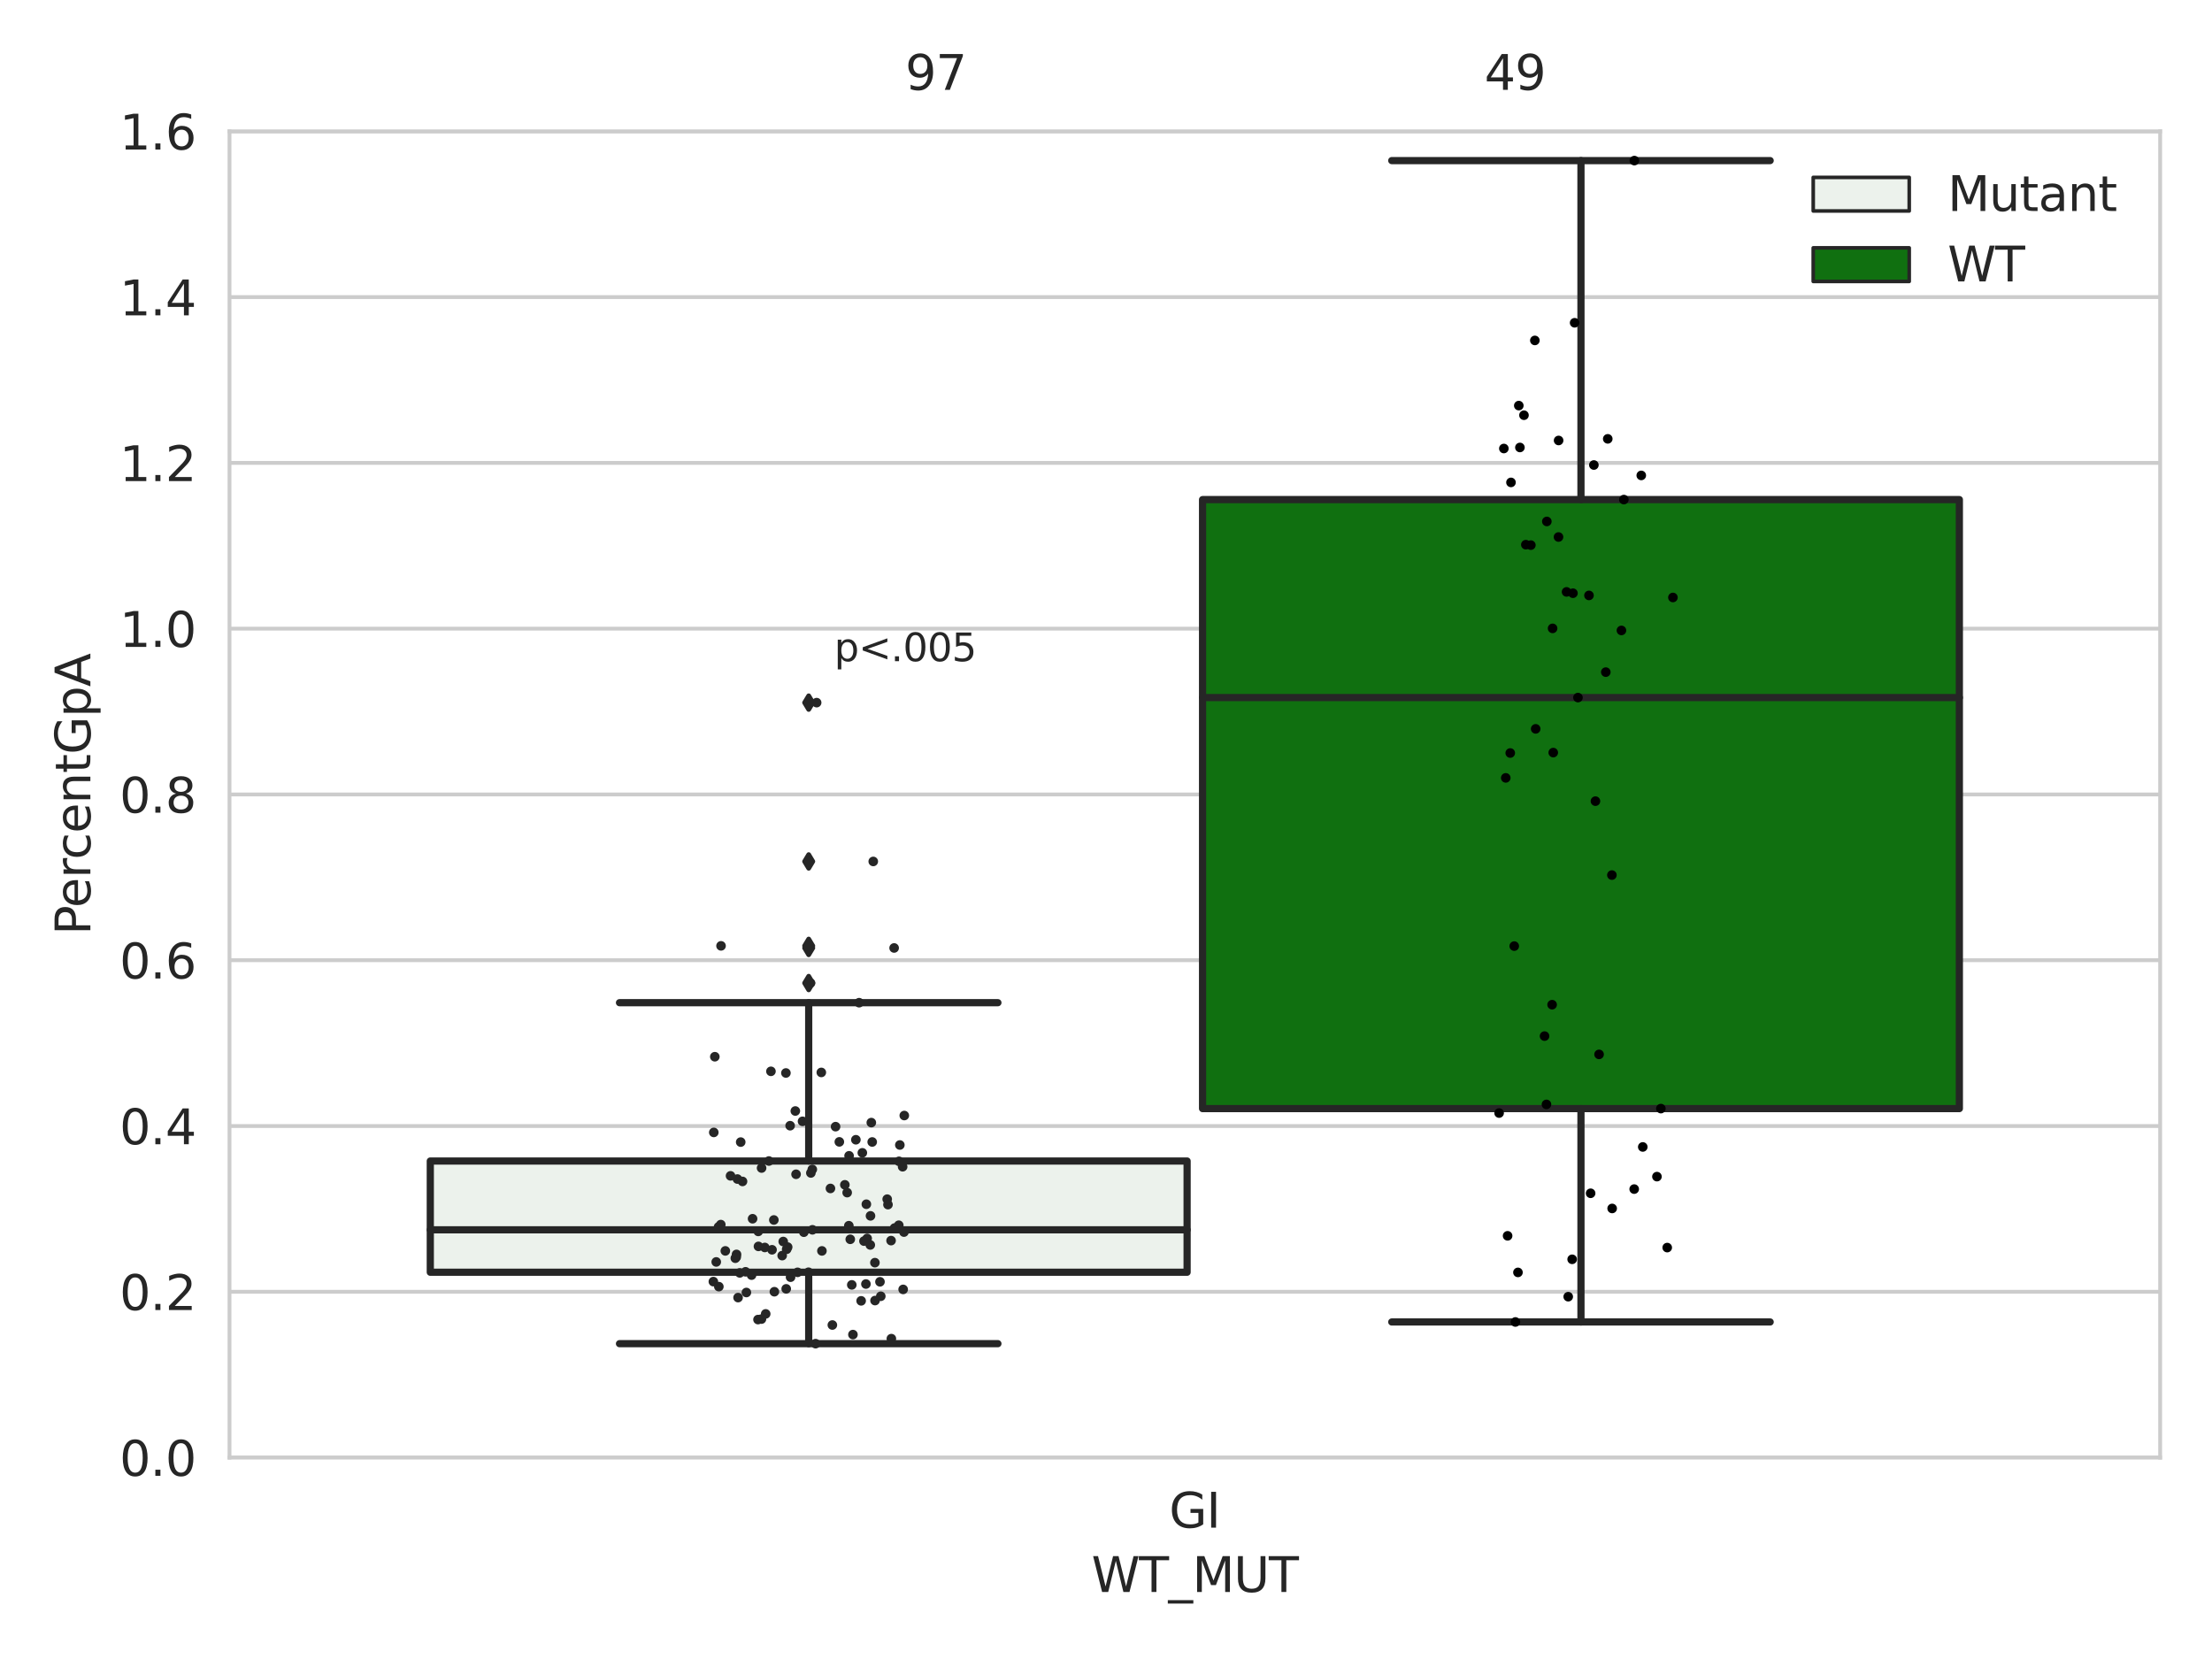 <?xml version="1.0" encoding="utf-8" standalone="no"?>
<!DOCTYPE svg PUBLIC "-//W3C//DTD SVG 1.1//EN"
  "http://www.w3.org/Graphics/SVG/1.1/DTD/svg11.dtd">
<svg xmlns:xlink="http://www.w3.org/1999/xlink" width="460.8pt" height="345.6pt" viewBox="0 0 460.8 345.6" xmlns="http://www.w3.org/2000/svg" version="1.1">
 <defs>
  <style type="text/css">*{stroke-linejoin: round; stroke-linecap: butt}</style>
 </defs>
 <g id="figure_1">
  <g id="patch_1">
   <path d="M 0 345.6 
L 460.8 345.6 
L 460.8 0 
L 0 0 
z
" style="fill: #ffffff"/>
  </g>
  <g id="axes_1">
   <g id="patch_2">
    <path d="M 47.81 303.64 
L 450 303.64 
L 450 27.354 
L 47.81 27.354 
z
" style="fill: #ffffff"/>
   </g>
   <g id="matplotlib.axis_1">
    <g id="xtick_1">
     <g id="text_1">
      <!-- GI -->
      <g style="fill: #262626" transform="translate(243.556 318.238)scale(0.1 -0.1)">
       <defs>
        <path id="DejaVuSans-47" d="M 3809 666 
L 3809 1919 
L 2778 1919 
L 2778 2438 
L 4434 2438 
L 4434 434 
Q 4069 175 3628 42 
Q 3188 -91 2688 -91 
Q 1594 -91 976 548 
Q 359 1188 359 2328 
Q 359 3472 976 4111 
Q 1594 4750 2688 4750 
Q 3144 4750 3555 4637 
Q 3966 4525 4313 4306 
L 4313 3634 
Q 3963 3931 3569 4081 
Q 3175 4231 2741 4231 
Q 1884 4231 1454 3753 
Q 1025 3275 1025 2328 
Q 1025 1384 1454 906 
Q 1884 428 2741 428 
Q 3075 428 3337 486 
Q 3600 544 3809 666 
z
" transform="scale(0.016)"/>
        <path id="DejaVuSans-49" d="M 628 4666 
L 1259 4666 
L 1259 0 
L 628 0 
L 628 4666 
z
" transform="scale(0.016)"/>
       </defs>
       <use xlink:href="#DejaVuSans-47"/>
       <use xlink:href="#DejaVuSans-49" x="77.49"/>
      </g>
     </g>
    </g>
    <g id="text_2">
     <!-- WT_MUT -->
     <g style="fill: #262626" transform="translate(227.38 331.638)scale(0.1 -0.1)">
      <defs>
       <path id="DejaVuSans-57" d="M 213 4666 
L 850 4666 
L 1831 722 
L 2809 4666 
L 3519 4666 
L 4500 722 
L 5478 4666 
L 6119 4666 
L 4947 0 
L 4153 0 
L 3169 4050 
L 2175 0 
L 1381 0 
L 213 4666 
z
" transform="scale(0.016)"/>
       <path id="DejaVuSans-54" d="M -19 4666 
L 3928 4666 
L 3928 4134 
L 2272 4134 
L 2272 0 
L 1638 0 
L 1638 4134 
L -19 4134 
L -19 4666 
z
" transform="scale(0.016)"/>
       <path id="DejaVuSans-5f" d="M 3263 -1063 
L 3263 -1509 
L -63 -1509 
L -63 -1063 
L 3263 -1063 
z
" transform="scale(0.016)"/>
       <path id="DejaVuSans-4d" d="M 628 4666 
L 1569 4666 
L 2759 1491 
L 3956 4666 
L 4897 4666 
L 4897 0 
L 4281 0 
L 4281 4097 
L 3078 897 
L 2444 897 
L 1241 4097 
L 1241 0 
L 628 0 
L 628 4666 
z
" transform="scale(0.016)"/>
       <path id="DejaVuSans-55" d="M 556 4666 
L 1191 4666 
L 1191 1831 
Q 1191 1081 1462 751 
Q 1734 422 2344 422 
Q 2950 422 3222 751 
Q 3494 1081 3494 1831 
L 3494 4666 
L 4128 4666 
L 4128 1753 
Q 4128 841 3676 375 
Q 3225 -91 2344 -91 
Q 1459 -91 1007 375 
Q 556 841 556 1753 
L 556 4666 
z
" transform="scale(0.016)"/>
      </defs>
      <use xlink:href="#DejaVuSans-57"/>
      <use xlink:href="#DejaVuSans-54" x="98.877"/>
      <use xlink:href="#DejaVuSans-5f" x="159.961"/>
      <use xlink:href="#DejaVuSans-4d" x="209.961"/>
      <use xlink:href="#DejaVuSans-55" x="296.24"/>
      <use xlink:href="#DejaVuSans-54" x="369.434"/>
     </g>
    </g>
   </g>
   <g id="matplotlib.axis_2">
    <g id="ytick_1">
     <g id="line2d_1">
      <path d="M 47.81 303.64 
L 450 303.64 
" clip-path="url(#p370058a675)" style="fill: none; stroke: #cccccc; stroke-width: 0.8; stroke-linecap: round"/>
     </g>
     <g id="text_3">
      <!-- 0.0 -->
      <g style="fill: #262626" transform="translate(24.907 307.439)scale(0.1 -0.1)">
       <defs>
        <path id="DejaVuSans-30" d="M 2034 4250 
Q 1547 4250 1301 3770 
Q 1056 3291 1056 2328 
Q 1056 1369 1301 889 
Q 1547 409 2034 409 
Q 2525 409 2770 889 
Q 3016 1369 3016 2328 
Q 3016 3291 2770 3770 
Q 2525 4250 2034 4250 
z
M 2034 4750 
Q 2819 4750 3233 4129 
Q 3647 3509 3647 2328 
Q 3647 1150 3233 529 
Q 2819 -91 2034 -91 
Q 1250 -91 836 529 
Q 422 1150 422 2328 
Q 422 3509 836 4129 
Q 1250 4750 2034 4750 
z
" transform="scale(0.016)"/>
        <path id="DejaVuSans-2e" d="M 684 794 
L 1344 794 
L 1344 0 
L 684 0 
L 684 794 
z
" transform="scale(0.016)"/>
       </defs>
       <use xlink:href="#DejaVuSans-30"/>
       <use xlink:href="#DejaVuSans-2e" x="63.623"/>
       <use xlink:href="#DejaVuSans-30" x="95.41"/>
      </g>
     </g>
    </g>
    <g id="ytick_2">
     <g id="line2d_2">
      <path d="M 47.81 269.104 
L 450 269.104 
" clip-path="url(#p370058a675)" style="fill: none; stroke: #cccccc; stroke-width: 0.8; stroke-linecap: round"/>
     </g>
     <g id="text_4">
      <!-- 0.2 -->
      <g style="fill: #262626" transform="translate(24.907 272.903)scale(0.1 -0.1)">
       <defs>
        <path id="DejaVuSans-32" d="M 1228 531 
L 3431 531 
L 3431 0 
L 469 0 
L 469 531 
Q 828 903 1448 1529 
Q 2069 2156 2228 2338 
Q 2531 2678 2651 2914 
Q 2772 3150 2772 3378 
Q 2772 3750 2511 3984 
Q 2250 4219 1831 4219 
Q 1534 4219 1204 4116 
Q 875 4013 500 3803 
L 500 4441 
Q 881 4594 1212 4672 
Q 1544 4750 1819 4750 
Q 2544 4750 2975 4387 
Q 3406 4025 3406 3419 
Q 3406 3131 3298 2873 
Q 3191 2616 2906 2266 
Q 2828 2175 2409 1742 
Q 1991 1309 1228 531 
z
" transform="scale(0.016)"/>
       </defs>
       <use xlink:href="#DejaVuSans-30"/>
       <use xlink:href="#DejaVuSans-2e" x="63.623"/>
       <use xlink:href="#DejaVuSans-32" x="95.41"/>
      </g>
     </g>
    </g>
    <g id="ytick_3">
     <g id="line2d_3">
      <path d="M 47.81 234.568 
L 450 234.568 
" clip-path="url(#p370058a675)" style="fill: none; stroke: #cccccc; stroke-width: 0.8; stroke-linecap: round"/>
     </g>
     <g id="text_5">
      <!-- 0.4 -->
      <g style="fill: #262626" transform="translate(24.907 238.368)scale(0.1 -0.1)">
       <defs>
        <path id="DejaVuSans-34" d="M 2419 4116 
L 825 1625 
L 2419 1625 
L 2419 4116 
z
M 2253 4666 
L 3047 4666 
L 3047 1625 
L 3713 1625 
L 3713 1100 
L 3047 1100 
L 3047 0 
L 2419 0 
L 2419 1100 
L 313 1100 
L 313 1709 
L 2253 4666 
z
" transform="scale(0.016)"/>
       </defs>
       <use xlink:href="#DejaVuSans-30"/>
       <use xlink:href="#DejaVuSans-2e" x="63.623"/>
       <use xlink:href="#DejaVuSans-34" x="95.41"/>
      </g>
     </g>
    </g>
    <g id="ytick_4">
     <g id="line2d_4">
      <path d="M 47.81 200.033 
L 450 200.033 
" clip-path="url(#p370058a675)" style="fill: none; stroke: #cccccc; stroke-width: 0.8; stroke-linecap: round"/>
     </g>
     <g id="text_6">
      <!-- 0.6 -->
      <g style="fill: #262626" transform="translate(24.907 203.832)scale(0.1 -0.1)">
       <defs>
        <path id="DejaVuSans-36" d="M 2113 2584 
Q 1688 2584 1439 2293 
Q 1191 2003 1191 1497 
Q 1191 994 1439 701 
Q 1688 409 2113 409 
Q 2538 409 2786 701 
Q 3034 994 3034 1497 
Q 3034 2003 2786 2293 
Q 2538 2584 2113 2584 
z
M 3366 4563 
L 3366 3988 
Q 3128 4100 2886 4159 
Q 2644 4219 2406 4219 
Q 1781 4219 1451 3797 
Q 1122 3375 1075 2522 
Q 1259 2794 1537 2939 
Q 1816 3084 2150 3084 
Q 2853 3084 3261 2657 
Q 3669 2231 3669 1497 
Q 3669 778 3244 343 
Q 2819 -91 2113 -91 
Q 1303 -91 875 529 
Q 447 1150 447 2328 
Q 447 3434 972 4092 
Q 1497 4750 2381 4750 
Q 2619 4750 2861 4703 
Q 3103 4656 3366 4563 
z
" transform="scale(0.016)"/>
       </defs>
       <use xlink:href="#DejaVuSans-30"/>
       <use xlink:href="#DejaVuSans-2e" x="63.623"/>
       <use xlink:href="#DejaVuSans-36" x="95.41"/>
      </g>
     </g>
    </g>
    <g id="ytick_5">
     <g id="line2d_5">
      <path d="M 47.81 165.497 
L 450 165.497 
" clip-path="url(#p370058a675)" style="fill: none; stroke: #cccccc; stroke-width: 0.8; stroke-linecap: round"/>
     </g>
     <g id="text_7">
      <!-- 0.8 -->
      <g style="fill: #262626" transform="translate(24.907 169.296)scale(0.1 -0.1)">
       <defs>
        <path id="DejaVuSans-38" d="M 2034 2216 
Q 1584 2216 1326 1975 
Q 1069 1734 1069 1313 
Q 1069 891 1326 650 
Q 1584 409 2034 409 
Q 2484 409 2743 651 
Q 3003 894 3003 1313 
Q 3003 1734 2745 1975 
Q 2488 2216 2034 2216 
z
M 1403 2484 
Q 997 2584 770 2862 
Q 544 3141 544 3541 
Q 544 4100 942 4425 
Q 1341 4750 2034 4750 
Q 2731 4750 3128 4425 
Q 3525 4100 3525 3541 
Q 3525 3141 3298 2862 
Q 3072 2584 2669 2484 
Q 3125 2378 3379 2068 
Q 3634 1759 3634 1313 
Q 3634 634 3220 271 
Q 2806 -91 2034 -91 
Q 1263 -91 848 271 
Q 434 634 434 1313 
Q 434 1759 690 2068 
Q 947 2378 1403 2484 
z
M 1172 3481 
Q 1172 3119 1398 2916 
Q 1625 2713 2034 2713 
Q 2441 2713 2670 2916 
Q 2900 3119 2900 3481 
Q 2900 3844 2670 4047 
Q 2441 4250 2034 4250 
Q 1625 4250 1398 4047 
Q 1172 3844 1172 3481 
z
" transform="scale(0.016)"/>
       </defs>
       <use xlink:href="#DejaVuSans-30"/>
       <use xlink:href="#DejaVuSans-2e" x="63.623"/>
       <use xlink:href="#DejaVuSans-38" x="95.41"/>
      </g>
     </g>
    </g>
    <g id="ytick_6">
     <g id="line2d_6">
      <path d="M 47.81 130.961 
L 450 130.961 
" clip-path="url(#p370058a675)" style="fill: none; stroke: #cccccc; stroke-width: 0.8; stroke-linecap: round"/>
     </g>
     <g id="text_8">
      <!-- 1.0 -->
      <g style="fill: #262626" transform="translate(24.907 134.76)scale(0.1 -0.1)">
       <defs>
        <path id="DejaVuSans-31" d="M 794 531 
L 1825 531 
L 1825 4091 
L 703 3866 
L 703 4441 
L 1819 4666 
L 2450 4666 
L 2450 531 
L 3481 531 
L 3481 0 
L 794 0 
L 794 531 
z
" transform="scale(0.016)"/>
       </defs>
       <use xlink:href="#DejaVuSans-31"/>
       <use xlink:href="#DejaVuSans-2e" x="63.623"/>
       <use xlink:href="#DejaVuSans-30" x="95.41"/>
      </g>
     </g>
    </g>
    <g id="ytick_7">
     <g id="line2d_7">
      <path d="M 47.81 96.425 
L 450 96.425 
" clip-path="url(#p370058a675)" style="fill: none; stroke: #cccccc; stroke-width: 0.8; stroke-linecap: round"/>
     </g>
     <g id="text_9">
      <!-- 1.2 -->
      <g style="fill: #262626" transform="translate(24.907 100.225)scale(0.1 -0.1)">
       <use xlink:href="#DejaVuSans-31"/>
       <use xlink:href="#DejaVuSans-2e" x="63.623"/>
       <use xlink:href="#DejaVuSans-32" x="95.41"/>
      </g>
     </g>
    </g>
    <g id="ytick_8">
     <g id="line2d_8">
      <path d="M 47.81 61.89 
L 450 61.89 
" clip-path="url(#p370058a675)" style="fill: none; stroke: #cccccc; stroke-width: 0.8; stroke-linecap: round"/>
     </g>
     <g id="text_10">
      <!-- 1.4 -->
      <g style="fill: #262626" transform="translate(24.907 65.689)scale(0.1 -0.1)">
       <use xlink:href="#DejaVuSans-31"/>
       <use xlink:href="#DejaVuSans-2e" x="63.623"/>
       <use xlink:href="#DejaVuSans-34" x="95.41"/>
      </g>
     </g>
    </g>
    <g id="ytick_9">
     <g id="line2d_9">
      <path d="M 47.81 27.354 
L 450 27.354 
" clip-path="url(#p370058a675)" style="fill: none; stroke: #cccccc; stroke-width: 0.8; stroke-linecap: round"/>
     </g>
     <g id="text_11">
      <!-- 1.6 -->
      <g style="fill: #262626" transform="translate(24.907 31.153)scale(0.1 -0.1)">
       <use xlink:href="#DejaVuSans-31"/>
       <use xlink:href="#DejaVuSans-2e" x="63.623"/>
       <use xlink:href="#DejaVuSans-36" x="95.41"/>
      </g>
     </g>
    </g>
    <g id="text_12">
     <!-- PercentGpA -->
     <g style="fill: #262626" transform="translate(18.827 194.774)rotate(-90)scale(0.1 -0.1)">
      <defs>
       <path id="DejaVuSans-50" d="M 1259 4147 
L 1259 2394 
L 2053 2394 
Q 2494 2394 2734 2622 
Q 2975 2850 2975 3272 
Q 2975 3691 2734 3919 
Q 2494 4147 2053 4147 
L 1259 4147 
z
M 628 4666 
L 2053 4666 
Q 2838 4666 3239 4311 
Q 3641 3956 3641 3272 
Q 3641 2581 3239 2228 
Q 2838 1875 2053 1875 
L 1259 1875 
L 1259 0 
L 628 0 
L 628 4666 
z
" transform="scale(0.016)"/>
       <path id="DejaVuSans-65" d="M 3597 1894 
L 3597 1613 
L 953 1613 
Q 991 1019 1311 708 
Q 1631 397 2203 397 
Q 2534 397 2845 478 
Q 3156 559 3463 722 
L 3463 178 
Q 3153 47 2828 -22 
Q 2503 -91 2169 -91 
Q 1331 -91 842 396 
Q 353 884 353 1716 
Q 353 2575 817 3079 
Q 1281 3584 2069 3584 
Q 2775 3584 3186 3129 
Q 3597 2675 3597 1894 
z
M 3022 2063 
Q 3016 2534 2758 2815 
Q 2500 3097 2075 3097 
Q 1594 3097 1305 2825 
Q 1016 2553 972 2059 
L 3022 2063 
z
" transform="scale(0.016)"/>
       <path id="DejaVuSans-72" d="M 2631 2963 
Q 2534 3019 2420 3045 
Q 2306 3072 2169 3072 
Q 1681 3072 1420 2755 
Q 1159 2438 1159 1844 
L 1159 0 
L 581 0 
L 581 3500 
L 1159 3500 
L 1159 2956 
Q 1341 3275 1631 3429 
Q 1922 3584 2338 3584 
Q 2397 3584 2469 3576 
Q 2541 3569 2628 3553 
L 2631 2963 
z
" transform="scale(0.016)"/>
       <path id="DejaVuSans-63" d="M 3122 3366 
L 3122 2828 
Q 2878 2963 2633 3030 
Q 2388 3097 2138 3097 
Q 1578 3097 1268 2742 
Q 959 2388 959 1747 
Q 959 1106 1268 751 
Q 1578 397 2138 397 
Q 2388 397 2633 464 
Q 2878 531 3122 666 
L 3122 134 
Q 2881 22 2623 -34 
Q 2366 -91 2075 -91 
Q 1284 -91 818 406 
Q 353 903 353 1747 
Q 353 2603 823 3093 
Q 1294 3584 2113 3584 
Q 2378 3584 2631 3529 
Q 2884 3475 3122 3366 
z
" transform="scale(0.016)"/>
       <path id="DejaVuSans-6e" d="M 3513 2113 
L 3513 0 
L 2938 0 
L 2938 2094 
Q 2938 2591 2744 2837 
Q 2550 3084 2163 3084 
Q 1697 3084 1428 2787 
Q 1159 2491 1159 1978 
L 1159 0 
L 581 0 
L 581 3500 
L 1159 3500 
L 1159 2956 
Q 1366 3272 1645 3428 
Q 1925 3584 2291 3584 
Q 2894 3584 3203 3211 
Q 3513 2838 3513 2113 
z
" transform="scale(0.016)"/>
       <path id="DejaVuSans-74" d="M 1172 4494 
L 1172 3500 
L 2356 3500 
L 2356 3053 
L 1172 3053 
L 1172 1153 
Q 1172 725 1289 603 
Q 1406 481 1766 481 
L 2356 481 
L 2356 0 
L 1766 0 
Q 1100 0 847 248 
Q 594 497 594 1153 
L 594 3053 
L 172 3053 
L 172 3500 
L 594 3500 
L 594 4494 
L 1172 4494 
z
" transform="scale(0.016)"/>
       <path id="DejaVuSans-70" d="M 1159 525 
L 1159 -1331 
L 581 -1331 
L 581 3500 
L 1159 3500 
L 1159 2969 
Q 1341 3281 1617 3432 
Q 1894 3584 2278 3584 
Q 2916 3584 3314 3078 
Q 3713 2572 3713 1747 
Q 3713 922 3314 415 
Q 2916 -91 2278 -91 
Q 1894 -91 1617 61 
Q 1341 213 1159 525 
z
M 3116 1747 
Q 3116 2381 2855 2742 
Q 2594 3103 2138 3103 
Q 1681 3103 1420 2742 
Q 1159 2381 1159 1747 
Q 1159 1113 1420 752 
Q 1681 391 2138 391 
Q 2594 391 2855 752 
Q 3116 1113 3116 1747 
z
" transform="scale(0.016)"/>
       <path id="DejaVuSans-41" d="M 2188 4044 
L 1331 1722 
L 3047 1722 
L 2188 4044 
z
M 1831 4666 
L 2547 4666 
L 4325 0 
L 3669 0 
L 3244 1197 
L 1141 1197 
L 716 0 
L 50 0 
L 1831 4666 
z
" transform="scale(0.016)"/>
      </defs>
      <use xlink:href="#DejaVuSans-50"/>
      <use xlink:href="#DejaVuSans-65" x="56.678"/>
      <use xlink:href="#DejaVuSans-72" x="118.201"/>
      <use xlink:href="#DejaVuSans-63" x="157.064"/>
      <use xlink:href="#DejaVuSans-65" x="212.045"/>
      <use xlink:href="#DejaVuSans-6e" x="273.568"/>
      <use xlink:href="#DejaVuSans-74" x="336.947"/>
      <use xlink:href="#DejaVuSans-47" x="376.156"/>
      <use xlink:href="#DejaVuSans-70" x="453.646"/>
      <use xlink:href="#DejaVuSans-41" x="517.123"/>
     </g>
    </g>
   </g>
   <g id="patch_3">
    <path d="M 89.638 265.032 
L 247.296 265.032 
L 247.296 241.861 
L 89.638 241.861 
L 89.638 265.032 
z
" clip-path="url(#p370058a675)" style="fill: #ecf2ec; stroke: #262626; stroke-width: 1.5; stroke-linejoin: miter"/>
   </g>
   <g id="patch_4">
    <path d="M 250.514 230.942 
L 408.172 230.942 
L 408.172 104.073 
L 250.514 104.073 
L 250.514 230.942 
z
" clip-path="url(#p370058a675)" style="fill: #107010; stroke: #262626; stroke-width: 1.5; stroke-linejoin: miter"/>
   </g>
   <g id="patch_5">
    <path d="M 248.905 303.64 
L 248.905 303.64 
L 248.905 303.64 
L 248.905 303.64 
z
" clip-path="url(#p370058a675)" style="fill: #ecf2ec; stroke: #262626; stroke-width: 0.75; stroke-linejoin: miter"/>
   </g>
   <g id="patch_6">
    <path d="M 248.905 303.64 
L 248.905 303.64 
L 248.905 303.64 
L 248.905 303.64 
z
" clip-path="url(#p370058a675)" style="fill: #107010; stroke: #262626; stroke-width: 0.75; stroke-linejoin: miter"/>
   </g>
   <g id="PathCollection_1"/>
   <g id="PathCollection_2"/>
   <g id="line2d_10">
    <path d="M 168.467 265.032 
L 168.467 279.91 
" clip-path="url(#p370058a675)" style="fill: none; stroke: #262626; stroke-width: 1.5; stroke-linecap: round"/>
   </g>
   <g id="line2d_11">
    <path d="M 168.467 241.861 
L 168.467 208.878 
" clip-path="url(#p370058a675)" style="fill: none; stroke: #262626; stroke-width: 1.5; stroke-linecap: round"/>
   </g>
   <g id="line2d_12">
    <path d="M 129.052 279.91 
L 207.882 279.91 
" clip-path="url(#p370058a675)" style="fill: none; stroke: #262626; stroke-width: 1.5; stroke-linecap: round"/>
   </g>
   <g id="line2d_13">
    <path d="M 129.052 208.878 
L 207.882 208.878 
" clip-path="url(#p370058a675)" style="fill: none; stroke: #262626; stroke-width: 1.5; stroke-linecap: round"/>
   </g>
   <g id="line2d_14">
    <defs>
     <path id="mcfbb421084" d="M -0 1.414 
L 0.849 0 
L 0 -1.414 
L -0.849 -0 
z
" style="stroke: #262626; stroke-linejoin: miter"/>
    </defs>
    <g clip-path="url(#p370058a675)">
     <use xlink:href="#mcfbb421084" x="168.467" y="179.454" style="fill: #262626; stroke: #262626; stroke-linejoin: miter"/>
     <use xlink:href="#mcfbb421084" x="168.467" y="197.038" style="fill: #262626; stroke: #262626; stroke-linejoin: miter"/>
     <use xlink:href="#mcfbb421084" x="168.467" y="204.786" style="fill: #262626; stroke: #262626; stroke-linejoin: miter"/>
     <use xlink:href="#mcfbb421084" x="168.467" y="197.478" style="fill: #262626; stroke: #262626; stroke-linejoin: miter"/>
     <use xlink:href="#mcfbb421084" x="168.467" y="146.371" style="fill: #262626; stroke: #262626; stroke-linejoin: miter"/>
    </g>
   </g>
   <g id="line2d_15">
    <path d="M 329.343 230.942 
L 329.343 275.391 
" clip-path="url(#p370058a675)" style="fill: none; stroke: #262626; stroke-width: 1.5; stroke-linecap: round"/>
   </g>
   <g id="line2d_16">
    <path d="M 329.343 104.073 
L 329.343 33.455 
" clip-path="url(#p370058a675)" style="fill: none; stroke: #262626; stroke-width: 1.5; stroke-linecap: round"/>
   </g>
   <g id="line2d_17">
    <path d="M 289.928 275.391 
L 368.758 275.391 
" clip-path="url(#p370058a675)" style="fill: none; stroke: #262626; stroke-width: 1.5; stroke-linecap: round"/>
   </g>
   <g id="line2d_18">
    <path d="M 289.928 33.455 
L 368.758 33.455 
" clip-path="url(#p370058a675)" style="fill: none; stroke: #262626; stroke-width: 1.5; stroke-linecap: round"/>
   </g>
   <g id="line2d_19"/>
   <g id="line2d_20">
    <path d="M 89.638 256.193 
L 247.296 256.193 
" clip-path="url(#p370058a675)" style="fill: none; stroke: #262626; stroke-width: 1.5; stroke-linecap: round"/>
   </g>
   <g id="line2d_21">
    <path d="M 250.514 145.317 
L 408.172 145.317 
" clip-path="url(#p370058a675)" style="fill: none; stroke: #262626; stroke-width: 1.5; stroke-linecap: round"/>
   </g>
   <g id="patch_7">
    <path d="M 47.81 303.64 
L 47.81 27.354 
" style="fill: none; stroke: #cccccc; stroke-width: 0.8; stroke-linejoin: miter; stroke-linecap: square"/>
   </g>
   <g id="patch_8">
    <path d="M 450 303.64 
L 450 27.354 
" style="fill: none; stroke: #cccccc; stroke-width: 0.8; stroke-linejoin: miter; stroke-linecap: square"/>
   </g>
   <g id="patch_9">
    <path d="M 47.81 303.64 
L 450 303.64 
" style="fill: none; stroke: #cccccc; stroke-width: 0.8; stroke-linejoin: miter; stroke-linecap: square"/>
   </g>
   <g id="patch_10">
    <path d="M 47.81 27.354 
L 450 27.354 
" style="fill: none; stroke: #cccccc; stroke-width: 0.8; stroke-linejoin: miter; stroke-linecap: square"/>
   </g>
   <g id="PathCollection_3">
    <defs>
     <path id="C0_0_e0382efb3d" d="M 0 1 
C 0.265 1 0.52 0.895 0.707 0.707 
C 0.895 0.52 1 0.265 1 -0 
C 1 -0.265 0.895 -0.52 0.707 -0.707 
C 0.52 -0.895 0.265 -1 0 -1 
C -0.265 -1 -0.52 -0.895 -0.707 -0.707 
C -0.895 -0.52 -1 -0.265 -1 0 
C -1 0.265 -0.895 0.52 -0.707 0.707 
C -0.52 0.895 -0.265 1 0 1 
z
"/>
    </defs>
    <g clip-path="url(#p370058a675)">
     <use xlink:href="#C0_0_e0382efb3d" x="152.185" y="244.951" style="fill: #262626"/>
    </g>
    <g clip-path="url(#p370058a675)">
     <use xlink:href="#C0_0_e0382efb3d" x="181.296" y="259.347" style="fill: #262626"/>
    </g>
    <g clip-path="url(#p370058a675)">
     <use xlink:href="#C0_0_e0382efb3d" x="158.625" y="274.788" style="fill: #262626"/>
    </g>
    <g clip-path="url(#p370058a675)">
     <use xlink:href="#C0_0_e0382efb3d" x="187.454" y="238.523" style="fill: #262626"/>
    </g>
    <g clip-path="url(#p370058a675)">
     <use xlink:href="#C0_0_e0382efb3d" x="159.328" y="259.87" style="fill: #262626"/>
    </g>
    <g clip-path="url(#p370058a675)">
     <use xlink:href="#C0_0_e0382efb3d" x="160.178" y="241.861" style="fill: #262626"/>
    </g>
    <g clip-path="url(#p370058a675)">
     <use xlink:href="#C0_0_e0382efb3d" x="155.313" y="264.938" style="fill: #262626"/>
    </g>
    <g clip-path="url(#p370058a675)">
     <use xlink:href="#C0_0_e0382efb3d" x="178.295" y="237.431" style="fill: #262626"/>
    </g>
    <g clip-path="url(#p370058a675)">
     <use xlink:href="#C0_0_e0382efb3d" x="157.908" y="274.891" style="fill: #262626"/>
    </g>
    <g clip-path="url(#p370058a675)">
     <use xlink:href="#C0_0_e0382efb3d" x="182.286" y="270.931" style="fill: #262626"/>
    </g>
    <g clip-path="url(#p370058a675)">
     <use xlink:href="#C0_0_e0382efb3d" x="162.94" y="261.566" style="fill: #262626"/>
    </g>
    <g clip-path="url(#p370058a675)">
     <use xlink:href="#C0_0_e0382efb3d" x="149.207" y="262.883" style="fill: #262626"/>
    </g>
    <g clip-path="url(#p370058a675)">
     <use xlink:href="#C0_0_e0382efb3d" x="149.749" y="268.029" style="fill: #262626"/>
    </g>
    <g clip-path="url(#p370058a675)">
     <use xlink:href="#C0_0_e0382efb3d" x="167.456" y="256.688" style="fill: #262626"/>
    </g>
    <g clip-path="url(#p370058a675)">
     <use xlink:href="#C0_0_e0382efb3d" x="169.251" y="256.193" style="fill: #262626"/>
    </g>
    <g clip-path="url(#p370058a675)">
     <use xlink:href="#C0_0_e0382efb3d" x="179.392" y="270.989" style="fill: #262626"/>
    </g>
    <g clip-path="url(#p370058a675)">
     <use xlink:href="#C0_0_e0382efb3d" x="168.919" y="244.346" style="fill: #262626"/>
    </g>
    <g clip-path="url(#p370058a675)">
     <use xlink:href="#C0_0_e0382efb3d" x="187.232" y="255.238" style="fill: #262626"/>
    </g>
    <g clip-path="url(#p370058a675)">
     <use xlink:href="#C0_0_e0382efb3d" x="148.608" y="266.983" style="fill: #262626"/>
    </g>
    <g clip-path="url(#p370058a675)">
     <use xlink:href="#C0_0_e0382efb3d" x="181.342" y="253.287" style="fill: #262626"/>
    </g>
    <g clip-path="url(#p370058a675)">
     <use xlink:href="#C0_0_e0382efb3d" x="167.184" y="233.592" style="fill: #262626"/>
    </g>
    <g clip-path="url(#p370058a675)">
     <use xlink:href="#C0_0_e0382efb3d" x="179.641" y="240.154" style="fill: #262626"/>
    </g>
    <g clip-path="url(#p370058a675)">
     <use xlink:href="#C0_0_e0382efb3d" x="188.143" y="268.606" style="fill: #262626"/>
    </g>
    <g clip-path="url(#p370058a675)">
     <use xlink:href="#C0_0_e0382efb3d" x="161.318" y="269.089" style="fill: #262626"/>
    </g>
    <g clip-path="url(#p370058a675)">
     <use xlink:href="#C0_0_e0382efb3d" x="177.126" y="258.169" style="fill: #262626"/>
    </g>
    <g clip-path="url(#p370058a675)">
     <use xlink:href="#C0_0_e0382efb3d" x="159.51" y="273.708" style="fill: #262626"/>
    </g>
    <g clip-path="url(#p370058a675)">
     <use xlink:href="#C0_0_e0382efb3d" x="184.821" y="249.806" style="fill: #262626"/>
    </g>
    <g clip-path="url(#p370058a675)">
     <use xlink:href="#C0_0_e0382efb3d" x="180.479" y="250.863" style="fill: #262626"/>
    </g>
    <g clip-path="url(#p370058a675)">
     <use xlink:href="#C0_0_e0382efb3d" x="184.981" y="250.945" style="fill: #262626"/>
    </g>
    <g clip-path="url(#p370058a675)">
     <use xlink:href="#C0_0_e0382efb3d" x="153.431" y="261.315" style="fill: #262626"/>
    </g>
    <g clip-path="url(#p370058a675)">
     <use xlink:href="#C0_0_e0382efb3d" x="174.85" y="237.872" style="fill: #262626"/>
    </g>
    <g clip-path="url(#p370058a675)">
     <use xlink:href="#C0_0_e0382efb3d" x="160.601" y="223.176" style="fill: #262626"/>
    </g>
    <g clip-path="url(#p370058a675)">
     <use xlink:href="#C0_0_e0382efb3d" x="150.156" y="255.105" style="fill: #262626"/>
    </g>
    <g clip-path="url(#p370058a675)">
     <use xlink:href="#C0_0_e0382efb3d" x="174.065" y="234.701" style="fill: #262626"/>
    </g>
    <g clip-path="url(#p370058a675)">
     <use xlink:href="#C0_0_e0382efb3d" x="172.997" y="247.574" style="fill: #262626"/>
    </g>
    <g clip-path="url(#p370058a675)">
     <use xlink:href="#C0_0_e0382efb3d" x="166.148" y="265.049" style="fill: #262626"/>
    </g>
    <g clip-path="url(#p370058a675)">
     <use xlink:href="#C0_0_e0382efb3d" x="156.776" y="253.886" style="fill: #262626"/>
    </g>
    <g clip-path="url(#p370058a675)">
     <use xlink:href="#C0_0_e0382efb3d" x="168.426" y="265.032" style="fill: #262626"/>
    </g>
    <g clip-path="url(#p370058a675)">
     <use xlink:href="#C0_0_e0382efb3d" x="169.904" y="279.91" style="fill: #262626"/>
    </g>
    <g clip-path="url(#p370058a675)">
     <use xlink:href="#C0_0_e0382efb3d" x="169.218" y="243.61" style="fill: #262626"/>
    </g>
    <g clip-path="url(#p370058a675)">
     <use xlink:href="#C0_0_e0382efb3d" x="158.652" y="243.32" style="fill: #262626"/>
    </g>
    <g clip-path="url(#p370058a675)">
     <use xlink:href="#C0_0_e0382efb3d" x="154.107" y="265.165" style="fill: #262626"/>
    </g>
    <g clip-path="url(#p370058a675)">
     <use xlink:href="#C0_0_e0382efb3d" x="176.481" y="248.445" style="fill: #262626"/>
    </g>
    <g clip-path="url(#p370058a675)">
     <use xlink:href="#C0_0_e0382efb3d" x="148.911" y="220.135" style="fill: #262626"/>
    </g>
    <g clip-path="url(#p370058a675)">
     <use xlink:href="#C0_0_e0382efb3d" x="185.627" y="258.441" style="fill: #262626"/>
    </g>
    <g clip-path="url(#p370058a675)">
     <use xlink:href="#C0_0_e0382efb3d" x="164.689" y="266.061" style="fill: #262626"/>
    </g>
    <g clip-path="url(#p370058a675)">
     <use xlink:href="#C0_0_e0382efb3d" x="163.783" y="268.491" style="fill: #262626"/>
    </g>
    <g clip-path="url(#p370058a675)">
     <use xlink:href="#C0_0_e0382efb3d" x="188.036" y="243.054" style="fill: #262626"/>
    </g>
    <g clip-path="url(#p370058a675)">
     <use xlink:href="#C0_0_e0382efb3d" x="163.876" y="260.243" style="fill: #262626"/>
    </g>
    <g clip-path="url(#p370058a675)">
     <use xlink:href="#C0_0_e0382efb3d" x="148.695" y="235.901" style="fill: #262626"/>
    </g>
    <g clip-path="url(#p370058a675)">
     <use xlink:href="#C0_0_e0382efb3d" x="182.26" y="263.034" style="fill: #262626"/>
    </g>
    <g clip-path="url(#p370058a675)">
     <use xlink:href="#C0_0_e0382efb3d" x="165.834" y="244.622" style="fill: #262626"/>
    </g>
    <g clip-path="url(#p370058a675)">
     <use xlink:href="#C0_0_e0382efb3d" x="149.688" y="255.585" style="fill: #262626"/>
    </g>
    <g clip-path="url(#p370058a675)">
     <use xlink:href="#C0_0_e0382efb3d" x="157.959" y="256.525" style="fill: #262626"/>
    </g>
    <g clip-path="url(#p370058a675)">
     <use xlink:href="#C0_0_e0382efb3d" x="177.442" y="267.664" style="fill: #262626"/>
    </g>
    <g clip-path="url(#p370058a675)">
     <use xlink:href="#C0_0_e0382efb3d" x="163.721" y="223.521" style="fill: #262626"/>
    </g>
    <g clip-path="url(#p370058a675)">
     <use xlink:href="#C0_0_e0382efb3d" x="177.682" y="278.019" style="fill: #262626"/>
    </g>
    <g clip-path="url(#p370058a675)">
     <use xlink:href="#C0_0_e0382efb3d" x="153.754" y="270.311" style="fill: #262626"/>
    </g>
    <g clip-path="url(#p370058a675)">
     <use xlink:href="#C0_0_e0382efb3d" x="188.313" y="256.664" style="fill: #262626"/>
    </g>
    <g clip-path="url(#p370058a675)">
     <use xlink:href="#C0_0_e0382efb3d" x="154.68" y="246.113" style="fill: #262626"/>
    </g>
    <g clip-path="url(#p370058a675)">
     <use xlink:href="#C0_0_e0382efb3d" x="181.511" y="233.858" style="fill: #262626"/>
    </g>
    <g clip-path="url(#p370058a675)">
     <use xlink:href="#C0_0_e0382efb3d" x="164.598" y="234.504" style="fill: #262626"/>
    </g>
    <g clip-path="url(#p370058a675)">
     <use xlink:href="#C0_0_e0382efb3d" x="187.278" y="241.922" style="fill: #262626"/>
    </g>
    <g clip-path="url(#p370058a675)">
     <use xlink:href="#C0_0_e0382efb3d" x="183.316" y="267.022" style="fill: #262626"/>
    </g>
    <g clip-path="url(#p370058a675)">
     <use xlink:href="#C0_0_e0382efb3d" x="186.357" y="255.826" style="fill: #262626"/>
    </g>
    <g clip-path="url(#p370058a675)">
     <use xlink:href="#C0_0_e0382efb3d" x="181.915" y="179.454" style="fill: #262626"/>
    </g>
    <g clip-path="url(#p370058a675)">
     <use xlink:href="#C0_0_e0382efb3d" x="151.101" y="260.584" style="fill: #262626"/>
    </g>
    <g clip-path="url(#p370058a675)">
     <use xlink:href="#C0_0_e0382efb3d" x="150.205" y="197.038" style="fill: #262626"/>
    </g>
    <g clip-path="url(#p370058a675)">
     <use xlink:href="#C0_0_e0382efb3d" x="153.619" y="245.615" style="fill: #262626"/>
    </g>
    <g clip-path="url(#p370058a675)">
     <use xlink:href="#C0_0_e0382efb3d" x="161.208" y="254.143" style="fill: #262626"/>
    </g>
    <g clip-path="url(#p370058a675)">
     <use xlink:href="#C0_0_e0382efb3d" x="153.185" y="262.108" style="fill: #262626"/>
    </g>
    <g clip-path="url(#p370058a675)">
     <use xlink:href="#C0_0_e0382efb3d" x="175.998" y="246.819" style="fill: #262626"/>
    </g>
    <g clip-path="url(#p370058a675)">
     <use xlink:href="#C0_0_e0382efb3d" x="178.969" y="208.878" style="fill: #262626"/>
    </g>
    <g clip-path="url(#p370058a675)">
     <use xlink:href="#C0_0_e0382efb3d" x="173.397" y="276.024" style="fill: #262626"/>
    </g>
    <g clip-path="url(#p370058a675)">
     <use xlink:href="#C0_0_e0382efb3d" x="188.381" y="232.385" style="fill: #262626"/>
    </g>
    <g clip-path="url(#p370058a675)">
     <use xlink:href="#C0_0_e0382efb3d" x="176.88" y="240.776" style="fill: #262626"/>
    </g>
    <g clip-path="url(#p370058a675)">
     <use xlink:href="#C0_0_e0382efb3d" x="156.566" y="265.632" style="fill: #262626"/>
    </g>
    <g clip-path="url(#p370058a675)">
     <use xlink:href="#C0_0_e0382efb3d" x="168.849" y="204.786" style="fill: #262626"/>
    </g>
    <g clip-path="url(#p370058a675)">
     <use xlink:href="#C0_0_e0382efb3d" x="154.303" y="237.918" style="fill: #262626"/>
    </g>
    <g clip-path="url(#p370058a675)">
     <use xlink:href="#C0_0_e0382efb3d" x="163.163" y="258.633" style="fill: #262626"/>
    </g>
    <g clip-path="url(#p370058a675)">
     <use xlink:href="#C0_0_e0382efb3d" x="171.221" y="260.586" style="fill: #262626"/>
    </g>
    <g clip-path="url(#p370058a675)">
     <use xlink:href="#C0_0_e0382efb3d" x="186.264" y="197.478" style="fill: #262626"/>
    </g>
    <g clip-path="url(#p370058a675)">
     <use xlink:href="#C0_0_e0382efb3d" x="158.001" y="259.646" style="fill: #262626"/>
    </g>
    <g clip-path="url(#p370058a675)">
     <use xlink:href="#C0_0_e0382efb3d" x="179.983" y="258.544" style="fill: #262626"/>
    </g>
    <g clip-path="url(#p370058a675)">
     <use xlink:href="#C0_0_e0382efb3d" x="164.085" y="259.79" style="fill: #262626"/>
    </g>
    <g clip-path="url(#p370058a675)">
     <use xlink:href="#C0_0_e0382efb3d" x="176.829" y="255.336" style="fill: #262626"/>
    </g>
    <g clip-path="url(#p370058a675)">
     <use xlink:href="#C0_0_e0382efb3d" x="180.649" y="257.99" style="fill: #262626"/>
    </g>
    <g clip-path="url(#p370058a675)">
     <use xlink:href="#C0_0_e0382efb3d" x="185.688" y="278.864" style="fill: #262626"/>
    </g>
    <g clip-path="url(#p370058a675)">
     <use xlink:href="#C0_0_e0382efb3d" x="153.375" y="261.864" style="fill: #262626"/>
    </g>
    <g clip-path="url(#p370058a675)">
     <use xlink:href="#C0_0_e0382efb3d" x="170.121" y="146.371" style="fill: #262626"/>
    </g>
    <g clip-path="url(#p370058a675)">
     <use xlink:href="#C0_0_e0382efb3d" x="155.486" y="269.252" style="fill: #262626"/>
    </g>
    <g clip-path="url(#p370058a675)">
     <use xlink:href="#C0_0_e0382efb3d" x="181.696" y="237.893" style="fill: #262626"/>
    </g>
    <g clip-path="url(#p370058a675)">
     <use xlink:href="#C0_0_e0382efb3d" x="160.829" y="260.352" style="fill: #262626"/>
    </g>
    <g clip-path="url(#p370058a675)">
     <use xlink:href="#C0_0_e0382efb3d" x="180.389" y="267.484" style="fill: #262626"/>
    </g>
    <g clip-path="url(#p370058a675)">
     <use xlink:href="#C0_0_e0382efb3d" x="183.485" y="270.034" style="fill: #262626"/>
    </g>
    <g clip-path="url(#p370058a675)">
     <use xlink:href="#C0_0_e0382efb3d" x="165.681" y="231.442" style="fill: #262626"/>
    </g>
    <g clip-path="url(#p370058a675)">
     <use xlink:href="#C0_0_e0382efb3d" x="171.096" y="223.406" style="fill: #262626"/>
    </g>
   </g>
   <g id="PathCollection_4">
    <defs>
     <path id="C1_0_a9385b7ec7" d="M 0 1 
C 0.265 1 0.52 0.895 0.707 0.707 
C 0.895 0.52 1 0.265 1 -0 
C 1 -0.265 0.895 -0.52 0.707 -0.707 
C 0.52 -0.895 0.265 -1 0 -1 
C -0.265 -1 -0.52 -0.895 -0.707 -0.707 
C -0.895 -0.52 -1 -0.265 -1 0 
C -1 0.265 -0.895 0.52 -0.707 0.707 
C -0.52 0.895 -0.265 1 0 1 
z
"/>
    </defs>
    <g clip-path="url(#p370058a675)">
     <use xlink:href="#C1_0_a9385b7ec7" x="321.757" y="215.838"/>
    </g>
    <g clip-path="url(#p370058a675)">
     <use xlink:href="#C1_0_a9385b7ec7" x="316.218" y="265.065"/>
    </g>
    <g clip-path="url(#p370058a675)">
     <use xlink:href="#C1_0_a9385b7ec7" x="317.471" y="86.495"/>
    </g>
    <g clip-path="url(#p370058a675)">
     <use xlink:href="#C1_0_a9385b7ec7" x="315.686" y="275.391"/>
    </g>
    <g clip-path="url(#p370058a675)">
     <use xlink:href="#C1_0_a9385b7ec7" x="341.906" y="99.039"/>
    </g>
    <g clip-path="url(#p370058a675)">
     <use xlink:href="#C1_0_a9385b7ec7" x="317.862" y="113.468"/>
    </g>
    <g clip-path="url(#p370058a675)">
     <use xlink:href="#C1_0_a9385b7ec7" x="347.312" y="259.895"/>
    </g>
    <g clip-path="url(#p370058a675)">
     <use xlink:href="#C1_0_a9385b7ec7" x="316.626" y="93.216"/>
    </g>
    <g clip-path="url(#p370058a675)">
     <use xlink:href="#C1_0_a9385b7ec7" x="323.433" y="130.902"/>
    </g>
    <g clip-path="url(#p370058a675)">
     <use xlink:href="#C1_0_a9385b7ec7" x="331.013" y="124.036"/>
    </g>
    <g clip-path="url(#p370058a675)">
     <use xlink:href="#C1_0_a9385b7ec7" x="338.279" y="104.073"/>
    </g>
    <g clip-path="url(#p370058a675)">
     <use xlink:href="#C1_0_a9385b7ec7" x="340.468" y="33.455"/>
    </g>
    <g clip-path="url(#p370058a675)">
     <use xlink:href="#C1_0_a9385b7ec7" x="334.925" y="91.42"/>
    </g>
    <g clip-path="url(#p370058a675)">
     <use xlink:href="#C1_0_a9385b7ec7" x="319.74" y="70.918"/>
    </g>
    <g clip-path="url(#p370058a675)">
     <use xlink:href="#C1_0_a9385b7ec7" x="326.345" y="123.303"/>
    </g>
    <g clip-path="url(#p370058a675)">
     <use xlink:href="#C1_0_a9385b7ec7" x="322.235" y="108.628"/>
    </g>
    <g clip-path="url(#p370058a675)">
     <use xlink:href="#C1_0_a9385b7ec7" x="328.025" y="67.24"/>
    </g>
    <g clip-path="url(#p370058a675)">
     <use xlink:href="#C1_0_a9385b7ec7" x="324.687" y="91.76"/>
    </g>
    <g clip-path="url(#p370058a675)">
     <use xlink:href="#C1_0_a9385b7ec7" x="313.676" y="162.048"/>
    </g>
    <g clip-path="url(#p370058a675)">
     <use xlink:href="#C1_0_a9385b7ec7" x="337.774" y="131.332"/>
    </g>
    <g clip-path="url(#p370058a675)">
     <use xlink:href="#C1_0_a9385b7ec7" x="323.572" y="156.781"/>
    </g>
    <g clip-path="url(#p370058a675)">
     <use xlink:href="#C1_0_a9385b7ec7" x="314.062" y="257.443"/>
    </g>
    <g clip-path="url(#p370058a675)">
     <use xlink:href="#C1_0_a9385b7ec7" x="334.518" y="140.017"/>
    </g>
    <g clip-path="url(#p370058a675)">
     <use xlink:href="#C1_0_a9385b7ec7" x="314.765" y="100.495"/>
    </g>
    <g clip-path="url(#p370058a675)">
     <use xlink:href="#C1_0_a9385b7ec7" x="318.907" y="113.559"/>
    </g>
    <g clip-path="url(#p370058a675)">
     <use xlink:href="#C1_0_a9385b7ec7" x="345.172" y="245.112"/>
    </g>
    <g clip-path="url(#p370058a675)">
     <use xlink:href="#C1_0_a9385b7ec7" x="324.665" y="111.869"/>
    </g>
    <g clip-path="url(#p370058a675)">
     <use xlink:href="#C1_0_a9385b7ec7" x="333.115" y="219.648"/>
    </g>
    <g clip-path="url(#p370058a675)">
     <use xlink:href="#C1_0_a9385b7ec7" x="342.22" y="238.93"/>
    </g>
    <g clip-path="url(#p370058a675)">
     <use xlink:href="#C1_0_a9385b7ec7" x="345.991" y="230.942"/>
    </g>
    <g clip-path="url(#p370058a675)">
     <use xlink:href="#C1_0_a9385b7ec7" x="327.675" y="123.577"/>
    </g>
    <g clip-path="url(#p370058a675)">
     <use xlink:href="#C1_0_a9385b7ec7" x="348.501" y="124.465"/>
    </g>
    <g clip-path="url(#p370058a675)">
     <use xlink:href="#C1_0_a9385b7ec7" x="323.333" y="209.296"/>
    </g>
    <g clip-path="url(#p370058a675)">
     <use xlink:href="#C1_0_a9385b7ec7" x="331.355" y="248.582"/>
    </g>
    <g clip-path="url(#p370058a675)">
     <use xlink:href="#C1_0_a9385b7ec7" x="319.909" y="151.835"/>
    </g>
    <g clip-path="url(#p370058a675)">
     <use xlink:href="#C1_0_a9385b7ec7" x="313.281" y="93.433"/>
    </g>
    <g clip-path="url(#p370058a675)">
     <use xlink:href="#C1_0_a9385b7ec7" x="314.611" y="156.867"/>
    </g>
    <g clip-path="url(#p370058a675)">
     <use xlink:href="#C1_0_a9385b7ec7" x="327.51" y="262.338"/>
    </g>
    <g clip-path="url(#p370058a675)">
     <use xlink:href="#C1_0_a9385b7ec7" x="316.393" y="84.493"/>
    </g>
    <g clip-path="url(#p370058a675)">
     <use xlink:href="#C1_0_a9385b7ec7" x="332.361" y="166.895"/>
    </g>
    <g clip-path="url(#p370058a675)">
     <use xlink:href="#C1_0_a9385b7ec7" x="326.689" y="270.124"/>
    </g>
    <g clip-path="url(#p370058a675)">
     <use xlink:href="#C1_0_a9385b7ec7" x="332.033" y="96.871"/>
    </g>
    <g clip-path="url(#p370058a675)">
     <use xlink:href="#C1_0_a9385b7ec7" x="312.292" y="231.869"/>
    </g>
    <g clip-path="url(#p370058a675)">
     <use xlink:href="#C1_0_a9385b7ec7" x="340.432" y="247.708"/>
    </g>
    <g clip-path="url(#p370058a675)">
     <use xlink:href="#C1_0_a9385b7ec7" x="335.786" y="182.294"/>
    </g>
    <g clip-path="url(#p370058a675)">
     <use xlink:href="#C1_0_a9385b7ec7" x="315.446" y="197.09"/>
    </g>
    <g clip-path="url(#p370058a675)">
     <use xlink:href="#C1_0_a9385b7ec7" x="328.719" y="145.317"/>
    </g>
    <g clip-path="url(#p370058a675)">
     <use xlink:href="#C1_0_a9385b7ec7" x="335.841" y="251.744"/>
    </g>
    <g clip-path="url(#p370058a675)">
     <use xlink:href="#C1_0_a9385b7ec7" x="322.156" y="230.069"/>
    </g>
   </g>
   <g id="text_13">
    <!-- 97 -->
    <g style="fill: #262626" transform="translate(188.577 18.72)scale(0.1 -0.1)">
     <defs>
      <path id="DejaVuSans-39" d="M 703 97 
L 703 672 
Q 941 559 1184 500 
Q 1428 441 1663 441 
Q 2288 441 2617 861 
Q 2947 1281 2994 2138 
Q 2813 1869 2534 1725 
Q 2256 1581 1919 1581 
Q 1219 1581 811 2004 
Q 403 2428 403 3163 
Q 403 3881 828 4315 
Q 1253 4750 1959 4750 
Q 2769 4750 3195 4129 
Q 3622 3509 3622 2328 
Q 3622 1225 3098 567 
Q 2575 -91 1691 -91 
Q 1453 -91 1209 -44 
Q 966 3 703 97 
z
M 1959 2075 
Q 2384 2075 2632 2365 
Q 2881 2656 2881 3163 
Q 2881 3666 2632 3958 
Q 2384 4250 1959 4250 
Q 1534 4250 1286 3958 
Q 1038 3666 1038 3163 
Q 1038 2656 1286 2365 
Q 1534 2075 1959 2075 
z
" transform="scale(0.016)"/>
      <path id="DejaVuSans-37" d="M 525 4666 
L 3525 4666 
L 3525 4397 
L 1831 0 
L 1172 0 
L 2766 4134 
L 525 4134 
L 525 4666 
z
" transform="scale(0.016)"/>
     </defs>
     <use xlink:href="#DejaVuSans-39"/>
     <use xlink:href="#DejaVuSans-37" x="63.623"/>
    </g>
   </g>
   <g id="text_14">
    <!-- p&lt;.005 -->
    <g style="fill: #262626" transform="translate(173.779 137.737)scale(0.08 -0.08)">
     <defs>
      <path id="DejaVuSans-3c" d="M 4684 3150 
L 1459 2003 
L 4684 863 
L 4684 294 
L 678 1747 
L 678 2266 
L 4684 3719 
L 4684 3150 
z
" transform="scale(0.016)"/>
      <path id="DejaVuSans-35" d="M 691 4666 
L 3169 4666 
L 3169 4134 
L 1269 4134 
L 1269 2991 
Q 1406 3038 1543 3061 
Q 1681 3084 1819 3084 
Q 2600 3084 3056 2656 
Q 3513 2228 3513 1497 
Q 3513 744 3044 326 
Q 2575 -91 1722 -91 
Q 1428 -91 1123 -41 
Q 819 9 494 109 
L 494 744 
Q 775 591 1075 516 
Q 1375 441 1709 441 
Q 2250 441 2565 725 
Q 2881 1009 2881 1497 
Q 2881 1984 2565 2268 
Q 2250 2553 1709 2553 
Q 1456 2553 1204 2497 
Q 953 2441 691 2322 
L 691 4666 
z
" transform="scale(0.016)"/>
     </defs>
     <use xlink:href="#DejaVuSans-70"/>
     <use xlink:href="#DejaVuSans-3c" x="63.477"/>
     <use xlink:href="#DejaVuSans-2e" x="147.266"/>
     <use xlink:href="#DejaVuSans-30" x="179.053"/>
     <use xlink:href="#DejaVuSans-30" x="242.676"/>
     <use xlink:href="#DejaVuSans-35" x="306.299"/>
    </g>
   </g>
   <g id="text_15">
    <!-- 49 -->
    <g style="fill: #262626" transform="translate(309.233 18.72)scale(0.1 -0.1)">
     <use xlink:href="#DejaVuSans-34"/>
     <use xlink:href="#DejaVuSans-39" x="63.623"/>
    </g>
   </g>
   <g id="legend_1">
    <g id="patch_11">
     <path d="M 377.728 43.952 
L 397.728 43.952 
L 397.728 36.952 
L 377.728 36.952 
z
" style="fill: #ecf2ec; stroke: #262626; stroke-width: 0.75; stroke-linejoin: miter"/>
    </g>
    <g id="text_16">
     <!-- Mutant -->
     <g style="fill: #262626" transform="translate(405.728 43.952)scale(0.1 -0.1)">
      <defs>
       <path id="DejaVuSans-75" d="M 544 1381 
L 544 3500 
L 1119 3500 
L 1119 1403 
Q 1119 906 1312 657 
Q 1506 409 1894 409 
Q 2359 409 2629 706 
Q 2900 1003 2900 1516 
L 2900 3500 
L 3475 3500 
L 3475 0 
L 2900 0 
L 2900 538 
Q 2691 219 2414 64 
Q 2138 -91 1772 -91 
Q 1169 -91 856 284 
Q 544 659 544 1381 
z
M 1991 3584 
L 1991 3584 
z
" transform="scale(0.016)"/>
       <path id="DejaVuSans-61" d="M 2194 1759 
Q 1497 1759 1228 1600 
Q 959 1441 959 1056 
Q 959 750 1161 570 
Q 1363 391 1709 391 
Q 2188 391 2477 730 
Q 2766 1069 2766 1631 
L 2766 1759 
L 2194 1759 
z
M 3341 1997 
L 3341 0 
L 2766 0 
L 2766 531 
Q 2569 213 2275 61 
Q 1981 -91 1556 -91 
Q 1019 -91 701 211 
Q 384 513 384 1019 
Q 384 1609 779 1909 
Q 1175 2209 1959 2209 
L 2766 2209 
L 2766 2266 
Q 2766 2663 2505 2880 
Q 2244 3097 1772 3097 
Q 1472 3097 1187 3025 
Q 903 2953 641 2809 
L 641 3341 
Q 956 3463 1253 3523 
Q 1550 3584 1831 3584 
Q 2591 3584 2966 3190 
Q 3341 2797 3341 1997 
z
" transform="scale(0.016)"/>
      </defs>
      <use xlink:href="#DejaVuSans-4d"/>
      <use xlink:href="#DejaVuSans-75" x="86.279"/>
      <use xlink:href="#DejaVuSans-74" x="149.658"/>
      <use xlink:href="#DejaVuSans-61" x="188.867"/>
      <use xlink:href="#DejaVuSans-6e" x="250.146"/>
      <use xlink:href="#DejaVuSans-74" x="313.525"/>
     </g>
    </g>
    <g id="patch_12">
     <path d="M 377.728 58.631 
L 397.728 58.631 
L 397.728 51.631 
L 377.728 51.631 
z
" style="fill: #107010; stroke: #262626; stroke-width: 0.75; stroke-linejoin: miter"/>
    </g>
    <g id="text_17">
     <!-- WT -->
     <g style="fill: #262626" transform="translate(405.728 58.631)scale(0.1 -0.1)">
      <use xlink:href="#DejaVuSans-57"/>
      <use xlink:href="#DejaVuSans-54" x="98.877"/>
     </g>
    </g>
   </g>
  </g>
 </g>
 <defs>
  <clipPath id="p370058a675">
   <rect x="47.81" y="27.354" width="402.19" height="276.286"/>
  </clipPath>
 </defs>
</svg>
